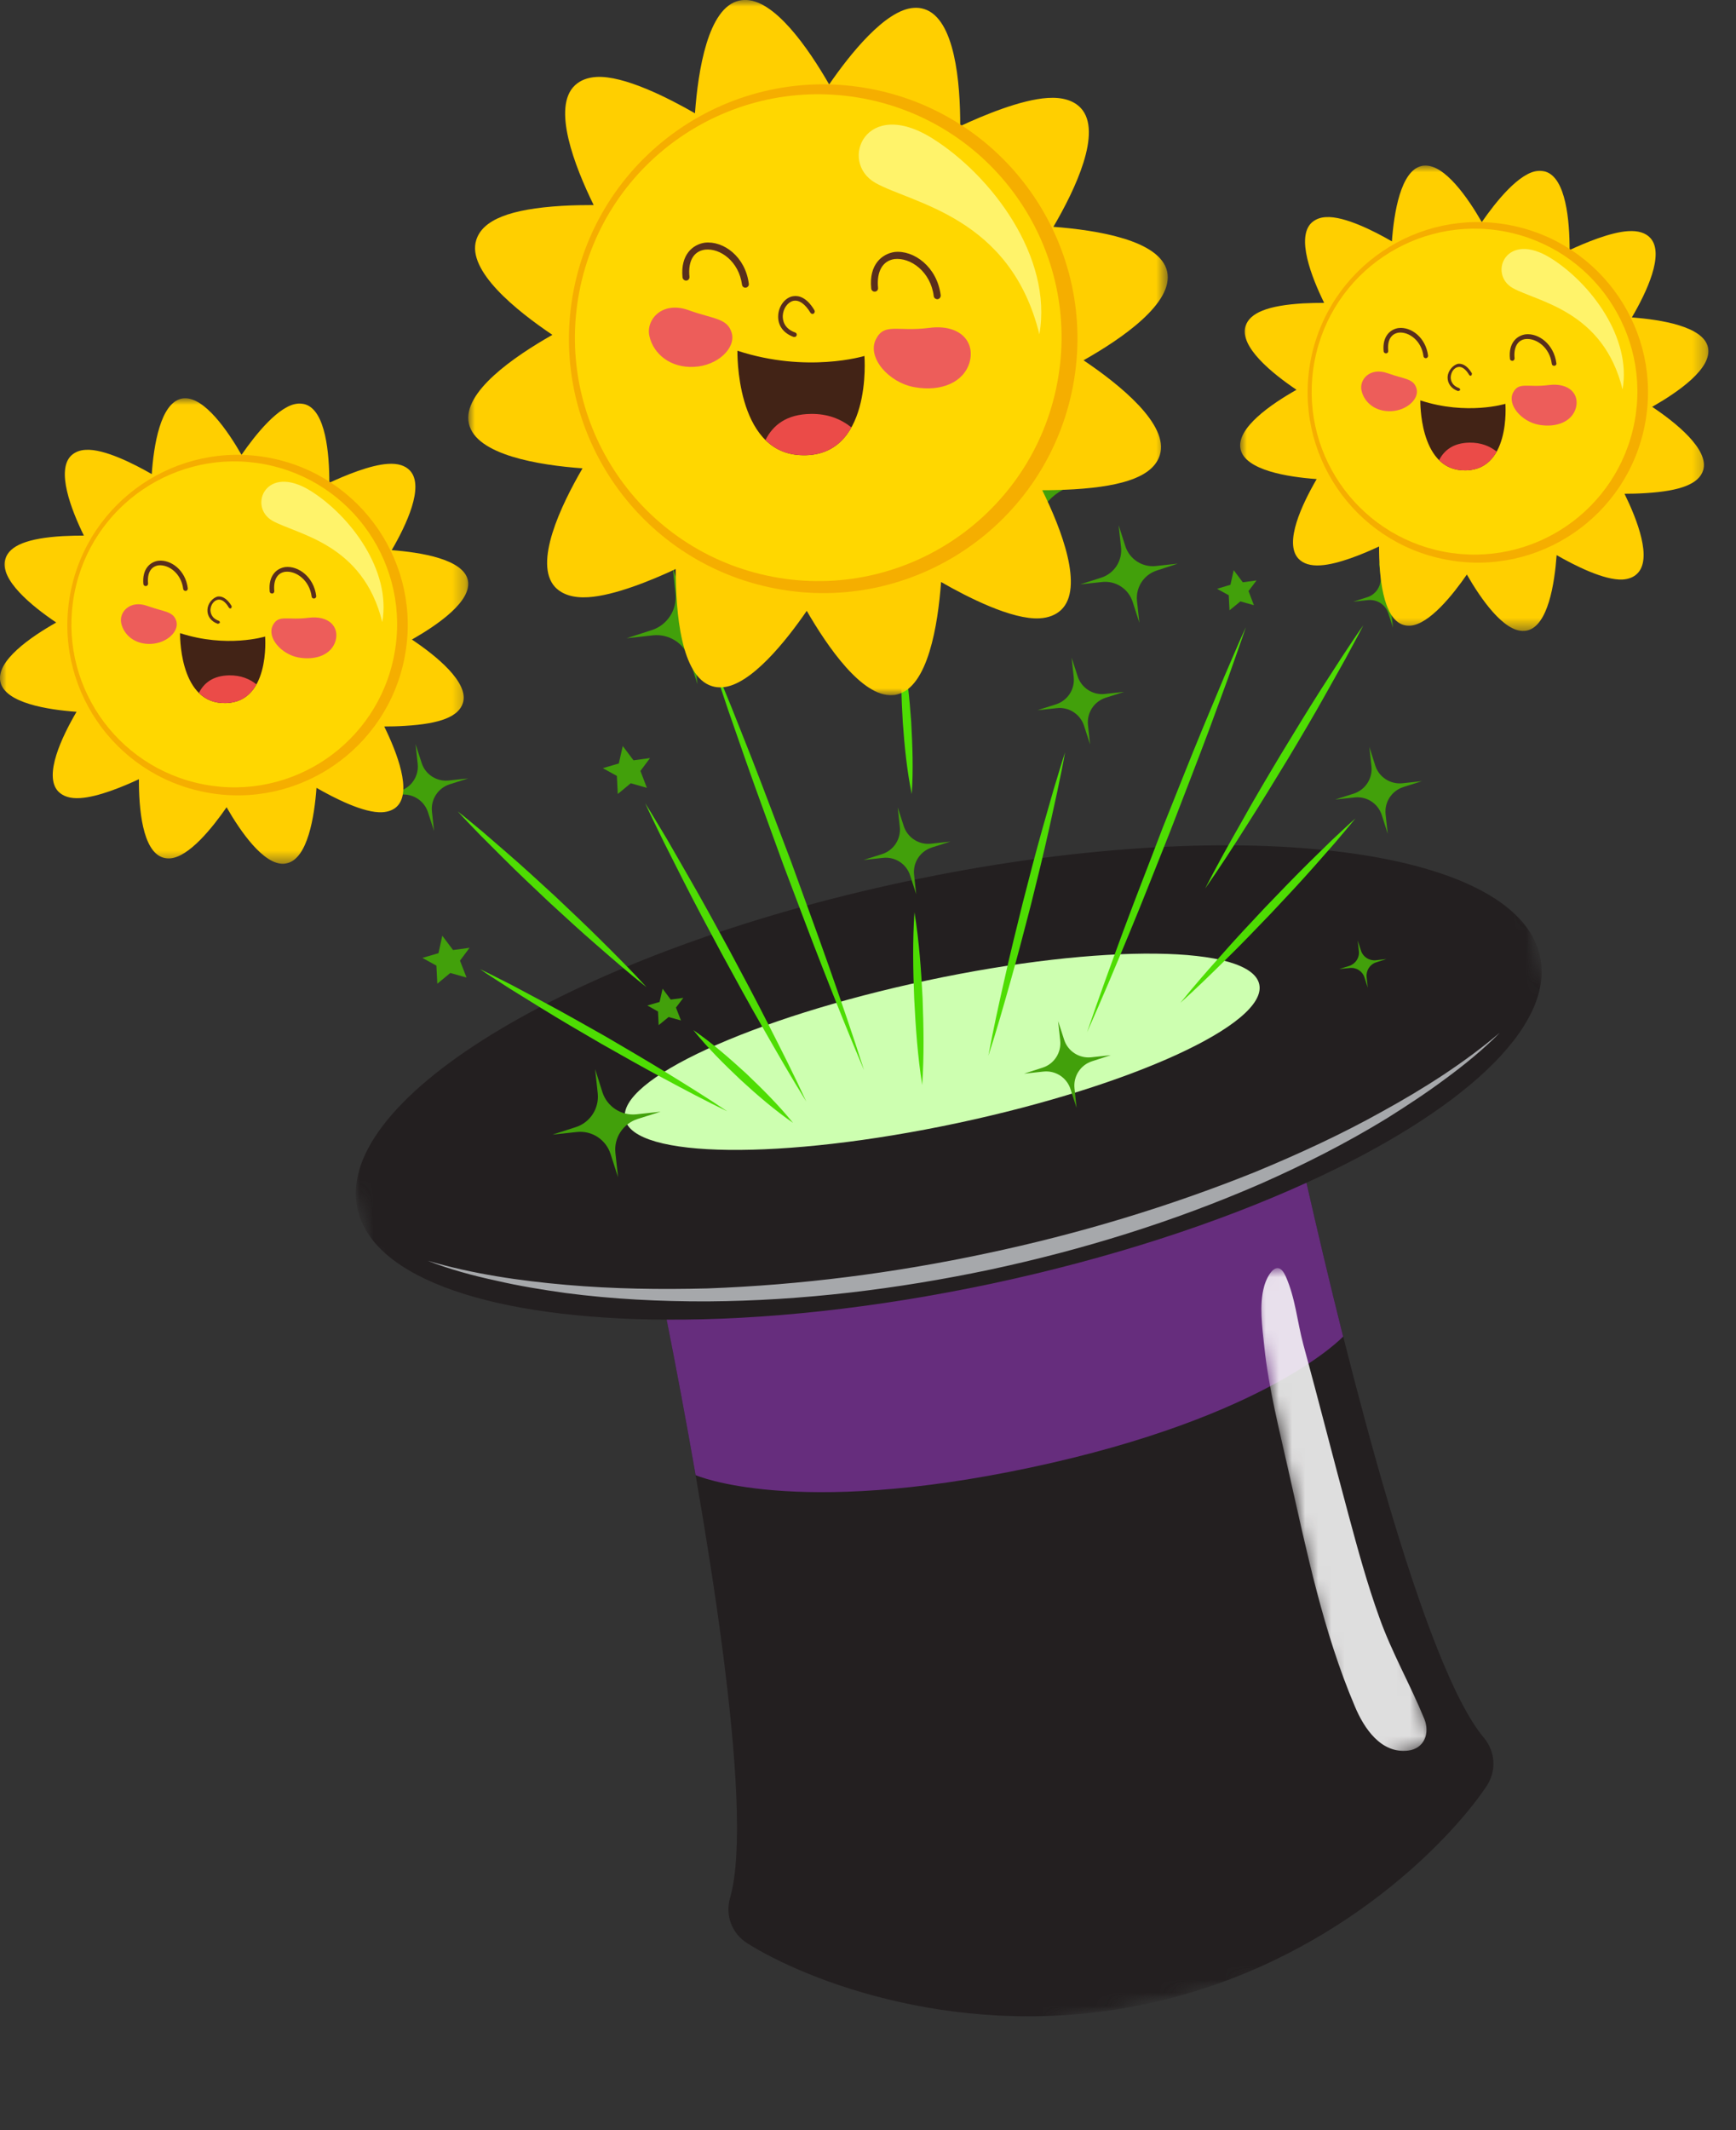 <svg width="132.467" height="162.467" viewBox="0 0 132.467 162.467" fill="none" xmlns="http://www.w3.org/2000/svg" xmlns:xlink="http://www.w3.org/1999/xlink">
	<rect x="0" y="0" width="132.467" height="162.467" fill="#333333" stroke="none"/>
	<desc>
			Created with Pixso.
	</desc>
	<defs/>
	<mask id="mask1_26770" mask-type="alpha" maskUnits="userSpaceOnUse" x="16.97" y="24.5" width="115.497" height="137.967">
		<g style="mix-blend-mode:normal">
			<rect id="Rectangle 3807" x="16.97" y="43.684" width="92.265" height="121.438" transform="rotate(-12 16.97 43.684)" fill="#C4C4C4" fill-opacity="1"/>
		</g>
	</mask>
	<g mask="url(#mask1_26770)">
		<mask id="mask1_26773" mask-type="alpha" maskUnits="userSpaceOnUse" x="16.97" y="24.5" width="115.497" height="137.967">
			<g style="mix-blend-mode:normal">
				<rect id="Rectangle 3806" x="16.97" y="43.684" width="92.265" height="121.438" transform="rotate(-12 16.97 43.684)" fill="#C4C4C4" fill-opacity="1"/>
			</g>
		</mask>
		<g mask="url(#mask1_26773)">
			<g style="mix-blend-mode:normal">
				<path id="Path 35273" d="M117.52 72.97C115.72 64.5 94.05 61.93 69.13 67.23C44.21 72.52 25.47 83.68 27.27 92.16C28.42 97.59 37.76 100.59 50.87 100.65C53.76 115.28 57.67 137.93 55.71 144.75C55.33 146.09 55.83 147.48 57.06 148.24C61.49 151.02 73.44 155.83 87.48 152.84C101.53 149.85 110.49 140.6 113.41 136.27C114.22 135.07 114.11 133.59 113.22 132.53C108.65 127.09 103 104.74 99.69 90.21C111.48 84.85 118.66 78.37 117.52 72.97Z" fill="#231F20" fill-opacity="1" fill-rule="nonzero"/>
			</g>
		</g>
		<g mask="url(#mask1_26773)">
			<g style="mix-blend-mode:normal">
				<path id="Path 35274" d="M75.65 97.91C66.72 99.8 58.21 100.69 50.87 100.65C51.58 104.24 52.35 108.31 53.08 112.51C53.08 112.51 60.49 115.79 78.64 111.93C96.78 108.08 102.49 101.94 102.49 101.94C101.45 97.8 100.5 93.77 99.69 90.21C92.95 93.28 84.71 95.98 75.65 97.91Z" fill="#662D7D" fill-opacity="1" fill-rule="nonzero"/>
			</g>
		</g>
		<g mask="url(#mask1_26773)">
			<g style="mix-blend-mode:normal">
				<path id="Path 35275" d="M96.09 75.08C96.73 78.08 86.41 82.82 73.05 85.66C59.69 88.5 48.34 88.37 47.7 85.36C47.06 82.36 57.38 77.62 70.74 74.78C84.1 71.94 95.45 72.07 96.09 75.08Z" fill="#CDFFB0" fill-opacity="1" fill-rule="nonzero"/>
			</g>
		</g>
		<g mask="url(#mask1_26773)">
			<g style="mix-blend-mode:normal">
				<path id="Path 35276" d="M114.44 78.77C113.17 80.06 111.76 81.2 110.31 82.27C108.86 83.35 107.35 84.34 105.82 85.3C102.73 87.19 99.5 88.83 96.19 90.29C89.55 93.18 82.6 95.33 75.53 96.84C68.45 98.33 61.23 99.21 53.99 99.26C50.37 99.27 46.75 99.09 43.16 98.62C41.37 98.37 39.59 98.08 37.83 97.67C36.07 97.29 34.32 96.82 32.64 96.16C36.09 97.17 39.66 97.69 43.23 98C46.8 98.31 50.39 98.36 53.97 98.27C61.13 98.01 68.26 97.09 75.26 95.6C82.27 94.12 89.16 92.05 95.8 89.38C99.11 88.01 102.37 86.51 105.5 84.76C108.64 83.03 111.69 81.1 114.44 78.77Z" fill="#A6A8AB" fill-opacity="1" fill-rule="nonzero"/>
			</g>
		</g>
		<g mask="url(#mask1_26773)">
			<g style="mix-blend-mode:normal">
				<path id="Path 35277" d="M45.97 83.31L45.41 81.54L45.61 83.39C45.73 84.54 45.03 85.62 43.93 85.97L42.16 86.54L44.01 86.34C45.16 86.21 46.24 86.92 46.59 88.02L47.16 89.79L46.96 87.94C46.83 86.79 47.54 85.71 48.64 85.35L50.41 84.79L48.56 84.99C47.41 85.11 46.33 84.41 45.97 83.31Z" fill="#42A00B" fill-opacity="1" fill-rule="nonzero"/>
			</g>
		</g>
		<g mask="url(#mask1_26773)">
			<g style="mix-blend-mode:normal">
				<path id="Path 35278" d="M78.43 41.37L79.34 44.2L79.02 41.25C78.82 39.41 79.94 37.68 81.7 37.11L84.53 36.21L81.58 36.53C79.74 36.73 78.01 35.61 77.45 33.84L76.54 31.02L76.86 33.97C77.06 35.81 75.94 37.53 74.18 38.1L71.35 39.01L74.3 38.69C76.14 38.49 77.87 39.61 78.43 41.37Z" fill="#42A00B" fill-opacity="1" fill-rule="nonzero"/>
			</g>
		</g>
		<g mask="url(#mask1_26773)">
			<g style="mix-blend-mode:normal">
				<path id="Path 35279" d="M32.17 58.18L31.71 56.76L31.87 58.24C31.98 59.17 31.41 60.04 30.53 60.32L29.11 60.78L30.59 60.61C31.51 60.51 32.38 61.08 32.66 61.96L33.12 63.38L32.96 61.9C32.86 60.98 33.42 60.11 34.31 59.82L35.73 59.37L34.24 59.53C33.32 59.63 32.45 59.07 32.17 58.18Z" fill="#42A00B" fill-opacity="1" fill-rule="nonzero"/>
			</g>
		</g>
		<g mask="url(#mask1_26773)">
			<g style="mix-blend-mode:normal">
				<path id="Path 35280" d="M51.94 45.18L51.33 43.26L51.54 45.26C51.68 46.51 50.92 47.68 49.73 48.06L47.81 48.68L49.81 48.46C51.06 48.32 52.23 49.08 52.61 50.27L53.22 52.19L53.01 50.19C52.87 48.94 53.63 47.78 54.82 47.39L56.74 46.78L54.74 47C53.49 47.13 52.32 46.37 51.94 45.18Z" fill="#42A00B" fill-opacity="1" fill-rule="nonzero"/>
			</g>
		</g>
		<g mask="url(#mask1_26773)">
			<g style="mix-blend-mode:normal">
				<path id="Path 35281" d="M82.23 51.58L81.77 50.16L81.93 51.64C82.03 52.57 81.47 53.43 80.58 53.72L79.16 54.17L80.65 54.01C81.57 53.91 82.44 54.48 82.72 55.36L83.18 56.78L83.02 55.3C82.92 54.37 83.48 53.51 84.36 53.22L85.78 52.77L84.3 52.93C83.38 53.03 82.51 52.46 82.23 51.58Z" fill="#42A00B" fill-opacity="1" fill-rule="nonzero"/>
			</g>
		</g>
		<g mask="url(#mask1_26773)">
			<g style="mix-blend-mode:normal">
				<path id="Path 35282" d="M104.94 58.39L104.49 56.97L104.65 58.45C104.75 59.38 104.18 60.24 103.3 60.53L101.88 60.98L103.36 60.82C104.29 60.72 105.15 61.28 105.44 62.17L105.89 63.59L105.73 62.11C105.63 61.18 106.19 60.32 107.08 60.03L108.5 59.58L107.02 59.74C106.09 59.84 105.22 59.27 104.94 58.39Z" fill="#42A00B" fill-opacity="1" fill-rule="nonzero"/>
			</g>
		</g>
		<g mask="url(#mask1_26773)">
			<g style="mix-blend-mode:normal">
				<path id="Path 35283" d="M68.96 63L68.5 61.58L68.66 63.06C68.76 63.99 68.2 64.85 67.32 65.14L65.9 65.59L67.38 65.43C68.3 65.33 69.17 65.89 69.45 66.78L69.91 68.2L69.75 66.72C69.65 65.79 70.21 64.93 71.1 64.64L72.52 64.19L71.03 64.35C70.11 64.45 69.24 63.88 68.96 63Z" fill="#42A00B" fill-opacity="1" fill-rule="nonzero"/>
			</g>
		</g>
		<g mask="url(#mask1_26773)">
			<g style="mix-blend-mode:normal">
				<path id="Path 35284" d="M85.87 41.66L85.36 40.06L85.54 41.73C85.66 42.77 85.02 43.74 84.03 44.06L82.43 44.57L84.1 44.39C85.14 44.28 86.11 44.91 86.43 45.91L86.94 47.5L86.76 45.84C86.65 44.8 87.28 43.83 88.28 43.51L89.87 42.99L88.21 43.17C87.17 43.29 86.19 42.65 85.87 41.66Z" fill="#42A00B" fill-opacity="1" fill-rule="nonzero"/>
			</g>
		</g>
		<g mask="url(#mask1_26773)">
			<g style="mix-blend-mode:normal">
				<path id="Path 35285" d="M81.2 79.3L80.74 77.88L80.9 79.36C81 80.28 80.44 81.15 79.56 81.43L78.14 81.89L79.62 81.73C80.54 81.63 81.41 82.19 81.69 83.08L82.15 84.5L81.99 83.01C81.89 82.09 82.45 81.22 83.34 80.94L84.76 80.48L83.27 80.64C82.35 80.74 81.48 80.18 81.2 79.3Z" fill="#42A00B" fill-opacity="1" fill-rule="nonzero"/>
			</g>
		</g>
		<g mask="url(#mask1_26773)">
			<g style="mix-blend-mode:normal">
				<path id="Path 35286" d="M107.14 44.95C106.44 45.03 105.79 44.6 105.57 43.94L105.23 42.87L105.35 43.98C105.42 44.68 105 45.34 104.33 45.55L103.26 45.89L104.38 45.77C105.08 45.7 105.73 46.12 105.94 46.79L106.29 47.86L106.17 46.74C106.09 46.04 106.52 45.39 107.18 45.18L108.25 44.83L107.14 44.95Z" fill="#42A00B" fill-opacity="1" fill-rule="nonzero"/>
			</g>
		</g>
		<g mask="url(#mask1_26773)">
			<g style="mix-blend-mode:normal">
				<path id="Path 35287" d="M103.85 72.51L103.6 71.73L103.69 72.54C103.75 73.04 103.44 73.51 102.96 73.67L102.19 73.91L102.99 73.83C103.5 73.77 103.97 74.08 104.12 74.56L104.37 75.33L104.28 74.53C104.23 74.02 104.53 73.55 105.01 73.4L105.79 73.15L104.98 73.24C104.48 73.29 104.01 72.99 103.85 72.51Z" fill="#42A00B" fill-opacity="1" fill-rule="nonzero"/>
			</g>
		</g>
		<g mask="url(#mask1_26773)">
			<g style="mix-blend-mode:normal">
				<path id="Path 35288" d="M34.57 72.46L33.75 71.37L33.46 72.7L32.23 73.06L33.3 73.65L33.37 75.03L34.36 74.21L35.6 74.56L35.1 73.27L35.83 72.29L34.57 72.46Z" fill="#42A00B" fill-opacity="1" fill-rule="nonzero"/>
			</g>
		</g>
		<g mask="url(#mask1_26773)">
			<g style="mix-blend-mode:normal">
				<path id="Path 35289" d="M48.34 57.99L47.52 56.9L47.22 58.23L46 58.59L47.07 59.18L47.14 60.56L48.13 59.74L49.36 60.09L48.87 58.8L49.6 57.82L48.34 57.99Z" fill="#42A00B" fill-opacity="1" fill-rule="nonzero"/>
			</g>
		</g>
		<g mask="url(#mask1_26773)">
			<g style="mix-blend-mode:normal">
				<path id="Path 35290" d="M68.9 46.11L68.22 45.19L67.97 46.3L66.94 46.61L67.84 47.1L67.9 48.26L68.72 47.57L69.76 47.86L69.34 46.78L69.96 45.97L68.9 46.11Z" fill="#42A00B" fill-opacity="1" fill-rule="nonzero"/>
			</g>
		</g>
		<g mask="url(#mask1_26773)">
			<g style="mix-blend-mode:normal">
				<path id="Path 35291" d="M95.88 44.27L94.83 44.41L94.14 43.49L93.89 44.6L92.87 44.91L93.76 45.4L93.82 46.55L94.65 45.87L95.68 46.16L95.27 45.08L95.88 44.27Z" fill="#42A00B" fill-opacity="1" fill-rule="nonzero"/>
			</g>
		</g>
		<g mask="url(#mask1_26773)">
			<g style="mix-blend-mode:normal">
				<path id="Path 35292" d="M51.18 76.24L50.56 75.41L50.33 76.42L49.4 76.69L50.21 77.15L50.26 78.19L51.02 77.57L51.96 77.83L51.58 76.85L52.14 76.11L51.18 76.24Z" fill="#42A00B" fill-opacity="1" fill-rule="nonzero"/>
			</g>
		</g>
		<g mask="url(#mask1_26773)">
			<g style="mix-blend-mode:normal">
				<path id="Path 35293" d="M55.66 72.48C54.63 70.59 53.6 68.7 52.52 66.83L50.91 64.03C50.35 63.11 49.81 62.18 49.23 61.26C49.68 62.25 50.16 63.21 50.63 64.18L52.09 67.07C53.06 68.99 54.08 70.89 55.1 72.79C56.13 74.68 57.16 76.57 58.24 78.44C59.31 80.31 60.38 82.18 61.52 84.01C60.62 82.05 59.65 80.13 58.67 78.21C57.69 76.28 56.68 74.38 55.66 72.48Z" fill="#4EDD03" fill-opacity="1" fill-rule="nonzero"/>
			</g>
		</g>
		<g mask="url(#mask1_26773)">
			<g style="mix-blend-mode:normal">
				<path id="Path 35294" d="M60.37 65.73C59.37 63.11 58.39 60.48 57.37 57.86L55.82 53.95C55.28 52.65 54.77 51.35 54.21 50.06C54.63 51.4 55.09 52.72 55.53 54.06L56.91 58.03C57.84 60.68 58.82 63.31 59.77 65.95C60.77 68.57 61.74 71.2 62.77 73.82C63.79 76.43 64.83 79.04 65.93 81.62C65.08 78.95 64.16 76.29 63.23 73.65C62.3 71 61.32 68.37 60.37 65.73Z" fill="#4EDD03" fill-opacity="1" fill-rule="nonzero"/>
			</g>
		</g>
		<g mask="url(#mask1_26773)">
			<g style="mix-blend-mode:normal">
				<path id="Path 35295" d="M50.9 81.84C49.35 80.89 47.79 79.98 46.22 79.06C44.64 78.17 43.07 77.27 41.47 76.42L39.07 75.14C38.25 74.73 37.45 74.31 36.63 73.92C37.38 74.44 38.15 74.91 38.91 75.41L41.22 76.84C42.77 77.8 44.33 78.71 45.9 79.62C47.48 80.51 49.05 81.41 50.65 82.26C52.25 83.12 53.85 83.97 55.49 84.76C53.98 83.74 52.44 82.79 50.9 81.84Z" fill="#4EDD03" fill-opacity="1" fill-rule="nonzero"/>
			</g>
		</g>
		<g mask="url(#mask1_26773)">
			<g style="mix-blend-mode:normal">
				<path id="Path 35296" d="M80.69 60.31C80.89 59.33 81.1 58.36 81.27 57.38C80.96 58.33 80.69 59.28 80.39 60.24L79.57 63.11C79.03 65.02 78.53 66.95 78.04 68.87C77.56 70.81 77.08 72.74 76.65 74.68C76.21 76.62 75.78 78.56 75.42 80.52C76.04 78.63 76.58 76.71 77.12 74.8C77.66 72.88 78.16 70.96 78.66 69.03C79.14 67.1 79.62 65.17 80.05 63.23L80.69 60.31Z" fill="#4EDD03" fill-opacity="1" fill-rule="nonzero"/>
			</g>
		</g>
		<g mask="url(#mask1_26773)">
			<g style="mix-blend-mode:normal">
				<path id="Path 35297" d="M92.27 55.64L93.7 51.75C94.15 50.44 94.63 49.14 95.07 47.83C94.49 49.09 93.96 50.37 93.41 51.63L91.81 55.46C90.75 58.02 89.74 60.6 88.71 63.16C87.73 65.75 86.71 68.32 85.75 70.91C84.79 73.51 83.84 76.1 82.95 78.73C84.08 76.2 85.15 73.65 86.21 71.09C87.27 68.54 88.27 65.96 89.3 63.39C90.29 60.81 91.3 58.24 92.27 55.64Z" fill="#4EDD03" fill-opacity="1" fill-rule="nonzero"/>
			</g>
		</g>
		<g mask="url(#mask1_26773)">
			<g style="mix-blend-mode:normal">
				<path id="Path 35298" d="M38.36 65.41C39.52 66.57 40.72 67.7 41.91 68.82C43.12 69.93 44.32 71.04 45.56 72.11C46.8 73.19 48.04 74.27 49.33 75.29C48.22 74.07 47.06 72.91 45.9 71.76C44.74 70.6 43.54 69.48 42.35 68.35C41.14 67.24 39.94 66.13 38.7 65.06L36.84 63.45C36.2 62.93 35.58 62.39 34.93 61.89C35.48 62.5 36.06 63.08 36.62 63.67L38.36 65.41Z" fill="#4EDD03" fill-opacity="1" fill-rule="nonzero"/>
			</g>
		</g>
		<g mask="url(#mask1_26773)">
			<g style="mix-blend-mode:normal">
				<path id="Path 35299" d="M52.91 78.57C54 79.93 55.23 81.15 56.49 82.34C57.76 83.51 59.07 84.64 60.51 85.64C59.41 84.28 58.18 83.06 56.93 81.87C55.65 80.7 54.35 79.56 52.91 78.57Z" fill="#4EDD03" fill-opacity="1" fill-rule="nonzero"/>
			</g>
		</g>
		<g mask="url(#mask1_26773)">
			<g style="mix-blend-mode:normal">
				<path id="Path 35300" d="M70.37 82.75C70.52 80.54 70.48 78.34 70.4 76.15C70.29 73.95 70.13 71.76 69.78 69.58C69.63 71.78 69.67 73.98 69.76 76.18C69.87 78.37 70.02 80.56 70.37 82.75Z" fill="#4EDD03" fill-opacity="1" fill-rule="nonzero"/>
			</g>
		</g>
		<g mask="url(#mask1_26773)">
			<g style="mix-blend-mode:normal">
				<path id="Path 35301" d="M68.89 55.11C69.02 56.93 69.2 58.75 69.57 60.56C69.7 58.72 69.63 56.89 69.53 55.07C69.4 53.24 69.22 51.42 68.85 49.62C68.72 51.46 68.78 53.28 68.89 55.11Z" fill="#4EDD03" fill-opacity="1" fill-rule="nonzero"/>
			</g>
		</g>
		<g mask="url(#mask1_26773)">
			<g style="mix-blend-mode:normal">
				<path id="Path 35302" d="M99.9 65.77C98.75 66.91 97.63 68.07 96.51 69.24C95.4 70.42 94.3 71.59 93.23 72.81C92.15 74.01 91.08 75.23 90.07 76.49C91.27 75.41 92.43 74.28 93.58 73.14C94.74 72.01 95.85 70.84 96.97 69.68C98.08 68.5 99.19 67.32 100.26 66.11L101.86 64.29C102.38 63.67 102.91 63.06 103.42 62.43C102.81 62.96 102.23 63.53 101.63 64.08L99.9 65.77Z" fill="#4EDD03" fill-opacity="1" fill-rule="nonzero"/>
			</g>
		</g>
		<g mask="url(#mask1_26773)">
			<g style="mix-blend-mode:normal">
				<path id="Path 35303" d="M102.39 50.12L100.8 52.58C99.75 54.23 98.73 55.9 97.72 57.57C96.72 59.24 95.72 60.92 94.77 62.63C93.8 64.33 92.85 66.03 91.96 67.77C93.08 66.17 94.14 64.53 95.18 62.88C96.24 61.23 97.25 59.56 98.27 57.89C99.27 56.22 100.27 54.54 101.22 52.83L102.65 50.28C103.11 49.41 103.59 48.56 104.03 47.69C103.46 48.49 102.93 49.31 102.39 50.12Z" fill="#4EDD03" fill-opacity="1" fill-rule="nonzero"/>
			</g>
		</g>
		<g mask="url(#mask1_26773)">
			<g opacity="0.85" style="mix-blend-mode:overlay">
				<mask id="mask1_26808" mask-type="alpha" maskUnits="userSpaceOnUse" x="95.085" y="95.921" width="14.078" height="38.56">
					<g style="mix-blend-mode:normal">
						<rect id="Rectangle 3805" x="95.085" y="97.23" width="6.298" height="38.082" transform="rotate(-12 95.085 97.23)" fill="#C4C4C4" fill-opacity="1"/>
					</g>
				</mask>
				<g mask="url(#mask1_26808)">
					<g style="mix-blend-mode:normal">
						<path id="Path 35304" d="M106.92 127.25C107.53 128.53 108.15 129.8 108.69 131.12C109.12 132.18 108.69 133.37 107.45 133.52C105.38 133.77 104.08 131.82 103.38 130.14C100.96 124.44 99.72 118.37 98.36 112.36C97.66 109.22 96.81 105.95 96.47 102.69C96.32 101.25 96.07 99.53 96.46 98.12C96.69 97.27 97.46 95.93 98.1 97.33C98.85 99.01 98.98 100.79 99.45 102.54C100.63 106.86 101.73 111.21 102.9 115.54C103.61 118.18 104.33 120.82 105.26 123.39C105.73 124.71 106.32 125.99 106.92 127.25Z" fill="#FFFFFF" fill-opacity="1" fill-rule="nonzero"/>
					</g>
				</g>
			</g>
		</g>
	</g>
	<mask id="mask1_26813" mask-type="alpha" maskUnits="userSpaceOnUse" x="35.733" y="0" width="53.379" height="53.033">
		<g style="mix-blend-mode:normal">
			<rect id="Rectangle 3792" x="35.733" width="53.379" height="53.033" fill="#C4C4C4" fill-opacity="1"/>
		</g>
	</mask>
	<g mask="url(#mask1_26813)">
		<g style="mix-blend-mode:normal">
			<path id="Path 35083" d="M42.15 25.54C39.4 23.69 35.61 20.65 36.34 18.31C36.82 16.77 38.9 15.94 42.89 15.7C43.76 15.65 44.61 15.64 45.3 15.64C43.85 12.68 42.09 8.16 43.88 6.5C44.29 6.12 44.84 5.91 45.5 5.87C47.61 5.74 51.03 7.49 53.03 8.64C53.27 5.37 54.02 0.59 56.39 0.05C56.51 0.02 56.63 0.01 56.75 0C59.06 -0.14 61.69 3.7 63.27 6.44C64.84 4.16 67.56 0.73 69.73 0.6C70.01 0.58 70.27 0.61 70.52 0.69C72.87 1.42 73.28 6.31 73.27 9.62C75.05 8.79 77.93 7.59 79.96 7.47C81.09 7.4 81.94 7.67 82.48 8.25C84.14 10.06 82.05 14.45 80.38 17.3C83.69 17.55 88.52 18.31 89.06 20.71C89.59 23.11 85.57 25.85 82.68 27.48C85.43 29.33 89.23 32.38 88.5 34.71C88.02 36.25 85.94 37.08 81.94 37.32C81.07 37.37 80.23 37.39 79.53 37.39C80.99 40.35 82.74 44.86 80.96 46.53C80.55 46.91 80 47.12 79.34 47.16C77.23 47.29 73.81 45.54 71.81 44.39C71.57 47.66 70.81 52.43 68.44 52.97C68.33 53 68.21 53.02 68.09 53.02C65.77 53.16 63.14 49.32 61.56 46.59C60 48.86 57.28 52.29 55.11 52.42C54.83 52.44 54.57 52.41 54.32 52.33C51.96 51.6 51.56 46.71 51.56 43.4C49.79 44.23 46.9 45.43 44.88 45.55C43.75 45.62 42.9 45.35 42.35 44.77C40.7 42.97 42.79 38.57 44.45 35.72C41.14 35.48 36.31 34.71 35.78 32.31C35.24 29.92 39.26 27.18 42.15 25.54Z" fill="#FFCF00" fill-opacity="1" fill-rule="nonzero"/>
		</g>
	</g>
	<g mask="url(#mask1_26813)">
		<g style="mix-blend-mode:normal">
			<path id="Path 35084" d="M43.76 22.2C41.75 32.73 48.66 42.89 59.18 44.89C69.71 46.9 79.86 39.99 81.87 29.47C83.88 18.94 76.97 8.79 66.45 6.78C55.92 4.77 45.77 11.68 43.76 22.2Z" fill="#F5AE00" fill-opacity="1" fill-rule="evenodd"/>
		</g>
	</g>
	<g mask="url(#mask1_26813)">
		<g style="mix-blend-mode:normal">
			<path id="Path 35085" d="M44.2 22.28C42.28 32.35 48.89 42.07 58.96 43.99C69.03 45.91 78.75 39.3 80.67 29.23C82.6 19.16 75.99 9.44 65.92 7.52C55.84 5.6 46.12 12.21 44.2 22.28Z" fill="#FFD700" fill-opacity="1" fill-rule="evenodd"/>
		</g>
	</g>
	<g mask="url(#mask1_26813)">
		<g style="mix-blend-mode:normal">
			<path id="Path 35086" d="M71.17 10.57C66.02 7.33 63.98 12.36 66.8 13.95C69.61 15.53 77.12 16.53 79.31 25.5C80.35 19.59 75.65 13.39 71.17 10.57Z" fill="#FFF36A" fill-opacity="1" fill-rule="evenodd"/>
		</g>
	</g>
	<g mask="url(#mask1_26813)">
		<g style="mix-blend-mode:normal">
			<path id="Path 35087" d="M55.84 25.41C56.15 26.54 54.78 27.89 52.97 27.98C51.15 28.08 49.85 26.99 49.55 25.62C49.28 24.38 50.52 22.93 52.55 23.66C54.46 24.35 55.51 24.25 55.84 25.41Z" fill="#ED5D5A" fill-opacity="1" fill-rule="nonzero"/>
		</g>
	</g>
	<g mask="url(#mask1_26813)">
		<g style="mix-blend-mode:normal">
			<path id="Path 35088" d="M73.99 27.61C73.56 29.15 71.83 29.9 69.78 29.53C67.8 29.18 66.15 27.26 66.83 25.89C67.48 24.59 68.44 25.32 70.89 25.01C73.26 24.7 74.41 26.07 73.99 27.61Z" fill="#ED5D5A" fill-opacity="1" fill-rule="nonzero"/>
		</g>
	</g>
	<g mask="url(#mask1_26813)">
		<g style="mix-blend-mode:normal">
			<path id="Path 35089" d="M56.27 26.75C56.27 26.75 56.1 34.39 60.99 34.71C66.61 35.08 65.96 27.15 65.96 27.15C65.96 27.15 61.58 28.49 56.27 26.75Z" fill="#422316" fill-opacity="1" fill-rule="nonzero"/>
		</g>
	</g>
	<g mask="url(#mask1_26813)">
		<g style="mix-blend-mode:normal">
			<path id="Path 35090" d="M64.97 32.6C64.17 31.96 63.16 31.55 61.87 31.57C60.01 31.59 58.97 32.44 58.41 33.56C59.05 34.2 59.89 34.64 60.99 34.71C63.04 34.85 64.25 33.88 64.97 32.6Z" fill="#EB4B48" fill-opacity="1" fill-rule="nonzero"/>
		</g>
	</g>
	<g mask="url(#mask1_26813)">
		<g style="mix-blend-mode:normal">
			<path id="Path 35091" d="M62.15 23.67C61.56 22.67 60.94 22.53 60.54 22.59C60.5 22.6 60.46 22.6 60.43 22.61C59.86 22.75 59.41 23.38 59.38 24.07C59.34 24.82 59.78 25.42 60.56 25.7C60.58 25.7 60.68 25.7 60.69 25.69C60.74 25.67 60.77 25.63 60.79 25.58C60.82 25.49 60.77 25.39 60.68 25.36C59.78 25.05 59.72 24.36 59.73 24.08C59.76 23.54 60.09 23.06 60.52 22.95C60.96 22.85 61.43 23.17 61.84 23.85C61.89 23.94 62.01 23.97 62.08 23.92C62.12 23.9 62.15 23.86 62.16 23.81C62.18 23.76 62.17 23.72 62.15 23.67Z" fill="#592E1C" fill-opacity="1" fill-rule="nonzero"/>
		</g>
	</g>
	<g mask="url(#mask1_26813)">
		<g style="mix-blend-mode:normal">
			<path id="Path 35092" d="M68.26 19.22C67.31 19.36 66.29 20.17 66.48 22C66.48 22.07 66.52 22.14 66.57 22.18C66.63 22.23 66.7 22.25 66.76 22.24C66.91 22.24 67.02 22.1 67 21.95C66.88 20.71 67.35 19.89 68.25 19.76C69.48 19.62 71.02 20.72 71.25 22.59C71.27 22.73 71.4 22.83 71.55 22.82C71.69 22.8 71.79 22.67 71.78 22.52C71.51 20.35 69.73 19.06 68.26 19.22Z" fill="#592E1C" fill-opacity="1" fill-rule="nonzero"/>
		</g>
	</g>
	<g mask="url(#mask1_26813)">
		<g style="mix-blend-mode:normal">
			<path id="Path 35093" d="M53.78 18.51C52.88 18.64 51.91 19.41 52.08 21.16C52.1 21.3 52.23 21.41 52.37 21.4C52.52 21.39 52.62 21.26 52.61 21.11C52.49 19.92 52.92 19.16 53.8 19.04C54.96 18.91 56.39 19.95 56.62 21.72C56.64 21.86 56.77 21.96 56.91 21.94C57.05 21.92 57.16 21.79 57.14 21.65C56.88 19.57 55.2 18.35 53.78 18.51Z" fill="#592E1C" fill-opacity="1" fill-rule="nonzero"/>
		</g>
	</g>
	<mask id="mask1_26825" mask-type="alpha" maskUnits="userSpaceOnUse" x="0" y="30.382" width="35.733" height="35.501">
		<g style="mix-blend-mode:normal">
			<rect id="Rectangle 3828" y="30.382" width="35.733" height="35.501" fill="#C4C4C4" fill-opacity="1"/>
		</g>
	</mask>
	<g mask="url(#mask1_26825)">
		<g style="mix-blend-mode:normal">
			<path id="Path 35748" d="M4.29 47.48C2.45 46.24 -0.08 44.2 0.41 42.63C0.72 41.6 2.12 41.05 4.79 40.89C5.37 40.86 5.94 40.85 6.4 40.85C5.43 38.87 4.26 35.84 5.45 34.73C5.73 34.48 6.09 34.33 6.54 34.31C7.95 34.22 10.24 35.39 11.58 36.16C11.73 33.97 12.24 30.78 13.83 30.41C13.91 30.39 13.98 30.38 14.06 30.38C15.61 30.29 17.38 32.86 18.43 34.69C19.48 33.17 21.3 30.87 22.76 30.78C22.94 30.77 23.12 30.79 23.29 30.84C24.86 31.33 25.13 34.61 25.13 36.82C26.32 36.27 28.25 35.46 29.61 35.38C30.36 35.33 30.93 35.51 31.29 35.9C32.4 37.11 31 40.05 29.89 41.96C32.1 42.13 35.33 42.64 35.7 44.24C36.05 45.85 33.36 47.68 31.43 48.78C33.27 50.01 35.81 52.05 35.32 53.62C35 54.65 33.61 55.2 30.93 55.36C30.35 55.4 29.79 55.41 29.32 55.41C30.29 57.39 31.47 60.41 30.27 61.53C30 61.78 29.63 61.92 29.19 61.95C27.78 62.04 25.49 60.86 24.15 60.09C23.99 62.28 23.48 65.48 21.9 65.84C21.82 65.86 21.74 65.87 21.66 65.88C20.11 65.97 18.34 63.4 17.29 61.57C16.24 63.09 14.42 65.38 12.97 65.47C12.78 65.48 12.61 65.46 12.44 65.41C10.86 64.92 10.59 61.65 10.6 59.43C9.41 59.99 7.48 60.79 6.12 60.87C5.36 60.92 4.8 60.74 4.43 60.35C3.32 59.14 4.72 56.2 5.84 54.29C3.62 54.13 0.39 53.62 0.03 52.01C-0.33 50.41 2.36 48.57 4.29 47.48Z" fill="#FFCF00" fill-opacity="1" fill-rule="nonzero"/>
		</g>
	</g>
	<g mask="url(#mask1_26825)">
		<g style="mix-blend-mode:normal">
			<path id="Path 35749" d="M5.37 45.24C4.03 52.29 8.65 59.09 15.7 60.43C22.74 61.78 29.54 57.15 30.88 50.11C32.23 43.06 27.6 36.26 20.56 34.92C13.51 33.58 6.71 38.2 5.37 45.24Z" fill="#F5AE00" fill-opacity="1" fill-rule="evenodd"/>
		</g>
	</g>
	<g mask="url(#mask1_26825)">
		<g style="mix-blend-mode:normal">
			<path id="Path 35750" d="M5.67 45.29C4.38 52.04 8.81 58.54 15.55 59.83C22.29 61.12 28.8 56.69 30.08 49.95C31.37 43.21 26.95 36.7 20.2 35.41C13.46 34.13 6.95 38.55 5.67 45.29Z" fill="#FFD700" fill-opacity="1" fill-rule="evenodd"/>
		</g>
	</g>
	<g mask="url(#mask1_26825)">
		<g style="mix-blend-mode:normal">
			<path id="Path 35751" d="M23.72 37.45C20.27 35.29 18.91 38.66 20.79 39.72C22.68 40.78 27.7 41.44 29.17 47.45C29.87 43.49 26.72 39.34 23.72 37.45Z" fill="#FFF36A" fill-opacity="1" fill-rule="evenodd"/>
		</g>
	</g>
	<g mask="url(#mask1_26825)">
		<g style="mix-blend-mode:normal">
			<path id="Path 35752" d="M13.46 47.39C13.67 48.15 12.75 49.05 11.53 49.11C10.32 49.17 9.45 48.45 9.25 47.53C9.07 46.7 9.9 45.73 11.26 46.22C12.53 46.68 13.23 46.61 13.46 47.39Z" fill="#ED5D5A" fill-opacity="1" fill-rule="nonzero"/>
		</g>
	</g>
	<g mask="url(#mask1_26825)">
		<g style="mix-blend-mode:normal">
			<path id="Path 35753" d="M25.61 48.86C25.32 49.89 24.16 50.39 22.79 50.15C21.46 49.91 20.36 48.63 20.81 47.71C21.25 46.84 21.89 47.33 23.53 47.12C25.12 46.92 25.89 47.83 25.61 48.86Z" fill="#ED5D5A" fill-opacity="1" fill-rule="nonzero"/>
		</g>
	</g>
	<g mask="url(#mask1_26825)">
		<g style="mix-blend-mode:normal">
			<path id="Path 35754" d="M13.74 48.29C13.74 48.29 13.63 53.4 16.9 53.62C20.67 53.87 20.23 48.55 20.23 48.55C20.23 48.55 17.3 49.45 13.74 48.29Z" fill="#422316" fill-opacity="1" fill-rule="nonzero"/>
		</g>
	</g>
	<g mask="url(#mask1_26825)">
		<g style="mix-blend-mode:normal">
			<path id="Path 35755" d="M19.57 52.2C19.04 51.77 18.36 51.5 17.49 51.51C16.25 51.53 15.55 52.1 15.18 52.85C15.61 53.27 16.17 53.57 16.9 53.62C18.28 53.71 19.09 53.06 19.57 52.2Z" fill="#EB4B48" fill-opacity="1" fill-rule="nonzero"/>
		</g>
	</g>
	<g mask="url(#mask1_26825)">
		<g style="mix-blend-mode:normal">
			<path id="Path 35756" d="M17.68 46.23C17.28 45.56 16.87 45.46 16.6 45.5C16.22 45.6 15.85 46.03 15.83 46.49C15.8 46.99 16.1 47.4 16.62 47.58C16.65 47.57 16.76 47.54 16.77 47.51C16.79 47.44 16.76 47.38 16.7 47.35C16.1 47.14 16.06 46.69 16.06 46.5C16.08 46.14 16.31 45.82 16.59 45.75C16.89 45.67 17.2 45.89 17.47 46.35C17.51 46.41 17.59 46.42 17.64 46.39C17.67 46.38 17.67 46.26 17.68 46.23Z" fill="#592E1C" fill-opacity="1" fill-rule="nonzero"/>
		</g>
	</g>
	<g mask="url(#mask1_26825)">
		<g style="mix-blend-mode:normal">
			<path id="Path 35757" d="M21.77 43.25C21.13 43.34 20.46 43.88 20.58 45.11C20.58 45.16 20.61 45.2 20.64 45.23C20.68 45.26 20.73 45.27 20.77 45.27C20.87 45.27 20.94 45.17 20.93 45.08C20.85 44.24 21.16 43.69 21.77 43.61C22.59 43.52 23.62 44.25 23.78 45.5C23.79 45.6 23.88 45.66 23.97 45.65C24.07 45.64 24.14 45.55 24.13 45.46C23.95 44 22.76 43.14 21.77 43.25Z" fill="#592E1C" fill-opacity="1" fill-rule="nonzero"/>
		</g>
	</g>
	<g mask="url(#mask1_26825)">
		<g style="mix-blend-mode:normal">
			<path id="Path 35758" d="M12.08 42.77C11.48 42.85 10.83 43.37 10.94 44.55C10.95 44.64 11.04 44.71 11.13 44.7C11.23 44.7 11.3 44.61 11.3 44.51C11.22 43.71 11.51 43.21 12.09 43.12C12.87 43.04 13.83 43.73 13.98 44.92C13.99 45.01 14.08 45.08 14.18 45.07C14.27 45.06 14.34 44.97 14.33 44.87C14.16 43.48 13.03 42.66 12.08 42.77Z" fill="#592E1C" fill-opacity="1" fill-rule="nonzero"/>
		</g>
	</g>
	<mask id="mask1_26837" mask-type="alpha" maskUnits="userSpaceOnUse" x="94.637" y="12.631" width="35.733" height="35.501">
		<g style="mix-blend-mode:normal">
			<rect id="Rectangle 3829" x="94.637" y="12.631" width="35.733" height="35.501" fill="#C4C4C4" fill-opacity="1"/>
		</g>
	</mask>
	<g mask="url(#mask1_26837)">
		<g style="mix-blend-mode:normal">
			<path id="Path 35759" d="M98.93 29.73C97.09 28.49 94.56 26.45 95.04 24.88C95.36 23.85 96.76 23.3 99.42 23.14C100.01 23.11 100.58 23.1 101.04 23.1C100.07 21.12 98.89 18.09 100.09 16.98C100.37 16.73 100.73 16.58 101.18 16.56C102.59 16.47 104.88 17.64 106.21 18.41C106.37 16.22 106.88 13.03 108.47 12.66C108.54 12.64 108.62 12.63 108.7 12.63C110.25 12.54 112.02 15.11 113.07 16.94C114.12 15.42 115.94 13.12 117.39 13.03C117.58 13.02 117.76 13.04 117.93 13.09C119.5 13.58 119.77 16.85 119.77 19.07C120.96 18.52 122.88 17.71 124.24 17.63C125 17.58 125.57 17.76 125.93 18.15C127.04 19.36 125.64 22.3 124.52 24.21C126.74 24.38 129.97 24.89 130.33 26.49C130.69 28.1 128 29.93 126.07 31.03C127.91 32.26 130.44 34.3 129.96 35.87C129.64 36.9 128.25 37.45 125.57 37.61C124.98 37.65 124.43 37.66 123.96 37.66C124.93 39.64 126.11 42.66 124.91 43.77C124.64 44.03 124.27 44.17 123.82 44.2C122.41 44.28 120.12 43.11 118.78 42.34C118.62 44.53 118.12 47.73 116.53 48.09C116.45 48.11 116.37 48.12 116.3 48.12C114.75 48.22 112.98 45.65 111.93 43.82C110.88 45.34 109.06 47.63 107.61 47.72C107.42 47.73 107.24 47.71 107.08 47.66C105.5 47.17 105.23 43.9 105.23 41.68C104.04 42.24 102.11 43.04 100.76 43.12C100 43.17 99.43 42.99 99.07 42.6C97.96 41.39 99.36 38.45 100.47 36.54C98.26 36.38 95.02 35.87 94.66 34.26C94.31 32.66 97 30.82 98.93 29.73Z" fill="#FFCF00" fill-opacity="1" fill-rule="nonzero"/>
		</g>
	</g>
	<g mask="url(#mask1_26837)">
		<g style="mix-blend-mode:normal">
			<path id="Path 35760" d="M100.01 27.49C98.67 34.54 103.29 41.34 110.33 42.68C117.38 44.03 124.18 39.4 125.52 32.36C126.87 25.31 122.24 18.51 115.2 17.17C108.15 15.82 101.35 20.45 100.01 27.49Z" fill="#F5AE00" fill-opacity="1" fill-rule="evenodd"/>
		</g>
	</g>
	<g mask="url(#mask1_26837)">
		<g style="mix-blend-mode:normal">
			<path id="Path 35761" d="M100.31 27.54C99.02 34.29 103.44 40.79 110.18 42.08C116.93 43.36 123.43 38.94 124.72 32.2C126.01 25.46 121.58 18.95 114.84 17.66C108.1 16.38 101.59 20.8 100.31 27.54Z" fill="#FFD700" fill-opacity="1" fill-rule="evenodd"/>
		</g>
	</g>
	<g mask="url(#mask1_26837)">
		<g style="mix-blend-mode:normal">
			<path id="Path 35762" d="M118.35 19.7C114.91 17.54 113.54 20.9 115.43 21.97C117.32 23.02 122.34 23.69 123.81 29.7C124.51 25.74 121.36 21.59 118.35 19.7Z" fill="#FFF36A" fill-opacity="1" fill-rule="evenodd"/>
		</g>
	</g>
	<g mask="url(#mask1_26837)">
		<g style="mix-blend-mode:normal">
			<path id="Path 35763" d="M108.09 29.64C108.31 30.4 107.38 31.3 106.17 31.36C104.96 31.42 104.09 30.7 103.89 29.78C103.71 28.95 104.53 27.98 105.9 28.47C107.17 28.93 107.87 28.86 108.09 29.64Z" fill="#ED5D5A" fill-opacity="1" fill-rule="nonzero"/>
		</g>
	</g>
	<g mask="url(#mask1_26837)">
		<g style="mix-blend-mode:normal">
			<path id="Path 35764" d="M120.25 31.11C119.96 32.14 118.8 32.64 117.43 32.4C116.1 32.16 115 30.88 115.45 29.96C115.89 29.09 116.53 29.58 118.17 29.37C119.76 29.17 120.53 30.08 120.25 31.11Z" fill="#ED5D5A" fill-opacity="1" fill-rule="nonzero"/>
		</g>
	</g>
	<g mask="url(#mask1_26837)">
		<g style="mix-blend-mode:normal">
			<path id="Path 35765" d="M108.38 30.54C108.38 30.54 108.27 35.65 111.54 35.87C115.3 36.11 114.87 30.8 114.87 30.8C114.87 30.8 111.94 31.7 108.38 30.54Z" fill="#422316" fill-opacity="1" fill-rule="nonzero"/>
		</g>
	</g>
	<g mask="url(#mask1_26837)">
		<g style="mix-blend-mode:normal">
			<path id="Path 35766" d="M114.21 34.45C113.68 34.02 113 33.75 112.13 33.76C110.89 33.78 110.19 34.35 109.81 35.1C110.25 35.52 110.81 35.82 111.54 35.87C112.91 35.96 113.72 35.31 114.21 34.45Z" fill="#EB4B48" fill-opacity="1" fill-rule="nonzero"/>
		</g>
	</g>
	<g mask="url(#mask1_26837)">
		<g style="mix-blend-mode:normal">
			<path id="Path 35767" d="M112.32 28.48C111.92 27.81 111.51 27.71 111.24 27.75C110.86 27.85 110.49 28.28 110.46 28.74C110.44 29.24 110.74 29.65 111.26 29.83C111.29 29.82 111.4 29.79 111.41 29.76C111.43 29.69 111.4 29.63 111.34 29.6C110.74 29.39 110.69 28.94 110.7 28.75C110.72 28.39 110.94 28.07 111.23 28C111.52 27.92 111.84 28.14 112.11 28.6C112.14 28.66 112.23 28.67 112.27 28.64C112.3 28.63 112.31 28.51 112.32 28.48Z" fill="#592E1C" fill-opacity="1" fill-rule="nonzero"/>
		</g>
	</g>
	<g mask="url(#mask1_26837)">
		<g style="mix-blend-mode:normal">
			<path id="Path 35768" d="M116.41 25.5C115.77 25.59 115.09 26.13 115.22 27.36C115.22 27.41 115.24 27.45 115.28 27.48C115.32 27.51 115.36 27.52 115.41 27.52C115.5 27.52 115.58 27.42 115.57 27.32C115.49 26.49 115.8 25.94 116.4 25.86C117.23 25.77 118.26 26.5 118.41 27.75C118.42 27.85 118.51 27.91 118.61 27.9C118.71 27.89 118.78 27.8 118.76 27.71C118.58 26.25 117.4 25.39 116.41 25.5Z" fill="#592E1C" fill-opacity="1" fill-rule="nonzero"/>
		</g>
	</g>
	<g mask="url(#mask1_26837)">
		<g style="mix-blend-mode:normal">
			<path id="Path 35769" d="M106.72 25.02C106.12 25.1 105.46 25.62 105.58 26.8C105.59 26.89 105.68 26.96 105.77 26.95C105.87 26.95 105.94 26.86 105.93 26.76C105.85 25.96 106.14 25.46 106.73 25.37C107.51 25.29 108.47 25.98 108.62 27.17C108.63 27.26 108.72 27.33 108.81 27.32C108.91 27.31 108.98 27.22 108.97 27.12C108.79 25.73 107.67 24.91 106.72 25.02Z" fill="#592E1C" fill-opacity="1" fill-rule="nonzero"/>
		</g>
	</g>
</svg>
